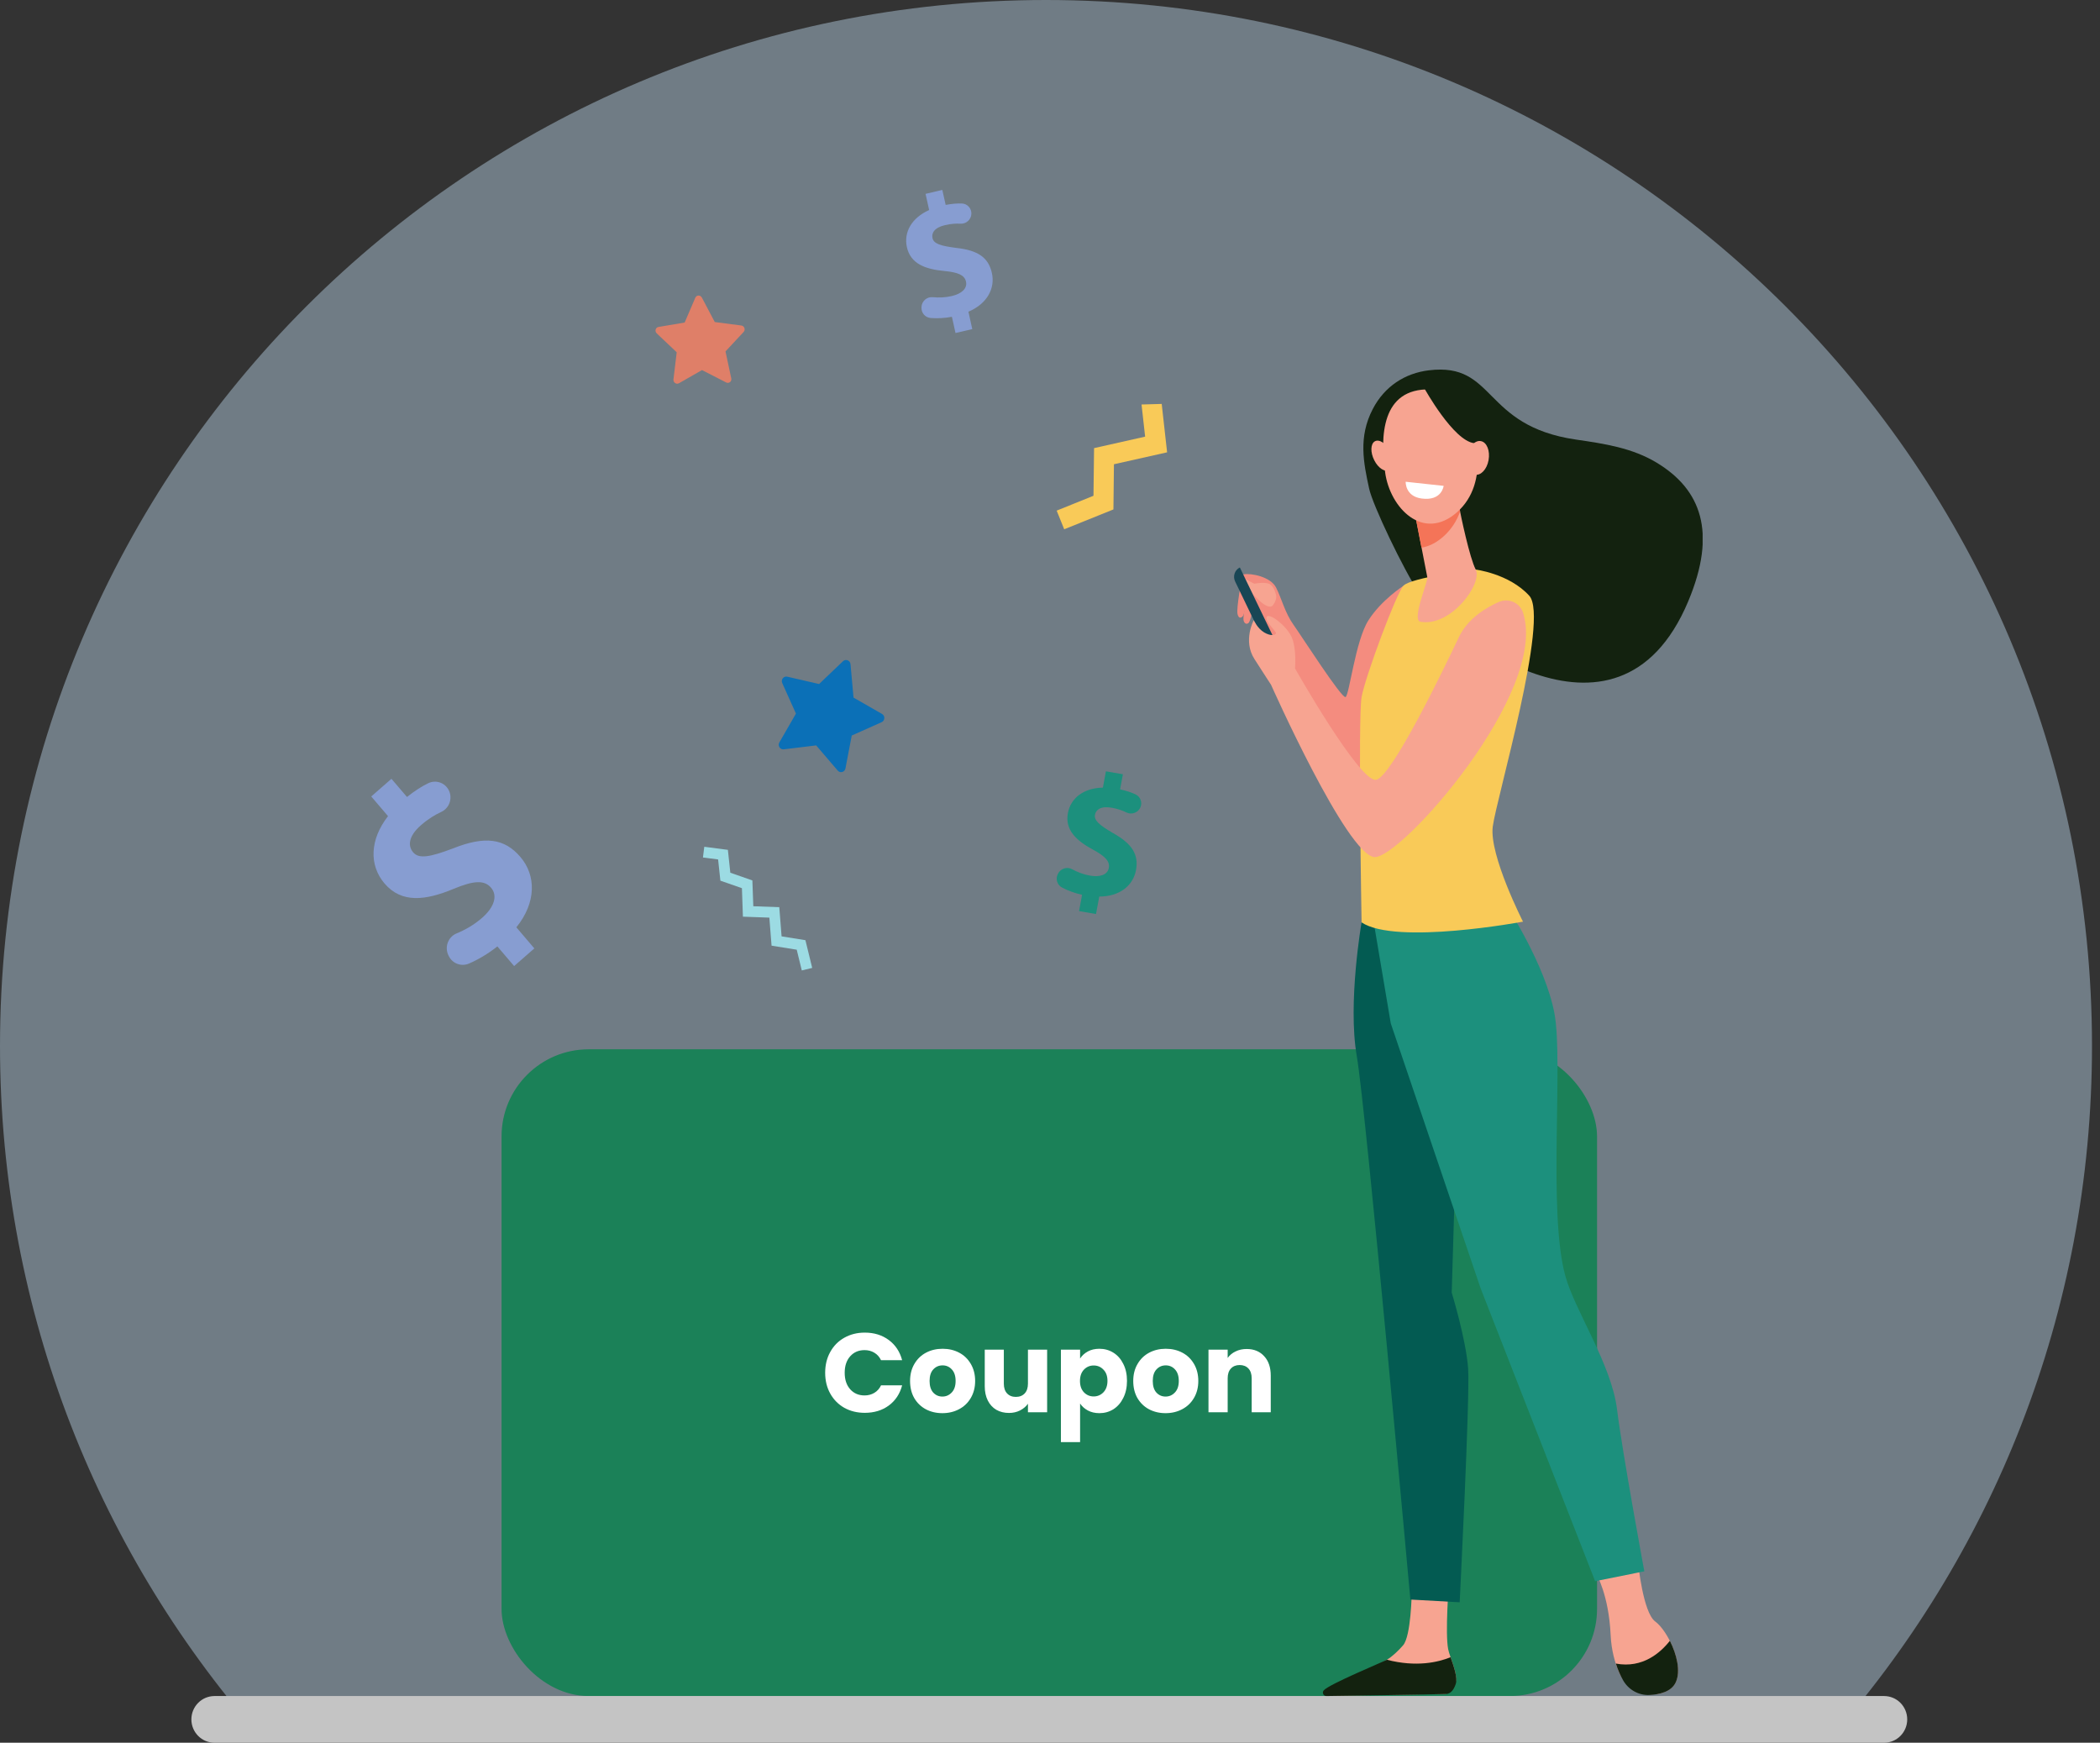 <svg width="241" height="200" viewBox="0 0 241 200" fill="none" xmlns="http://www.w3.org/2000/svg">
<rect x="0" y="0" width="241" height="200" fill="#333333" stroke="none"/>
<path opacity="0.4" fill-rule="evenodd" clip-rule="evenodd" d="M209.629 199.942C228.57 178.72 240.082 150.725 240.082 120.041C240.082 53.744 186.338 0 120.041 0C53.744 0 0 53.744 0 120.041C0 150.725 11.512 178.72 30.453 199.942H209.629Z" fill="#CCEAFF"/>
<rect x="57.559" y="120.419" width="125.721" height="74.221" rx="10" fill="#1B8158"/>
<path d="M94.698 157.542C94.698 156.65 94.891 155.856 95.278 155.16C95.664 154.457 96.2 153.912 96.887 153.525C97.582 153.131 98.368 152.933 99.243 152.933C100.316 152.933 101.234 153.216 101.998 153.783C102.762 154.349 103.273 155.122 103.531 156.1H101.11C100.93 155.723 100.672 155.435 100.338 155.238C100.011 155.04 99.638 154.942 99.217 154.942C98.539 154.942 97.99 155.178 97.569 155.65C97.149 156.122 96.939 156.753 96.939 157.542C96.939 158.332 97.149 158.963 97.569 159.435C97.99 159.907 98.539 160.143 99.217 160.143C99.638 160.143 100.011 160.044 100.338 159.847C100.672 159.65 100.93 159.362 101.11 158.984H103.531C103.273 159.963 102.762 160.735 101.998 161.302C101.234 161.86 100.316 162.139 99.243 162.139C98.368 162.139 97.582 161.946 96.887 161.559C96.2 161.165 95.664 160.62 95.278 159.924C94.891 159.229 94.698 158.435 94.698 157.542Z" fill="white"/>
<path d="M108.149 162.177C107.445 162.177 106.81 162.027 106.244 161.727C105.686 161.426 105.244 160.997 104.917 160.439C104.6 159.881 104.441 159.229 104.441 158.482C104.441 157.744 104.604 157.096 104.93 156.538C105.256 155.972 105.703 155.538 106.269 155.238C106.836 154.937 107.471 154.787 108.175 154.787C108.879 154.787 109.514 154.937 110.08 155.238C110.647 155.538 111.093 155.972 111.419 156.538C111.745 157.096 111.909 157.744 111.909 158.482C111.909 159.22 111.741 159.873 111.406 160.439C111.08 160.997 110.63 161.426 110.055 161.727C109.488 162.027 108.853 162.177 108.149 162.177ZM108.149 160.272C108.57 160.272 108.926 160.117 109.218 159.808C109.518 159.499 109.668 159.057 109.668 158.482C109.668 157.907 109.522 157.465 109.231 157.156C108.947 156.847 108.595 156.693 108.175 156.693C107.746 156.693 107.389 156.847 107.106 157.156C106.823 157.457 106.681 157.899 106.681 158.482C106.681 159.057 106.819 159.499 107.093 159.808C107.377 160.117 107.728 160.272 108.149 160.272Z" fill="white"/>
<path d="M120.171 154.89V162.074H117.969V161.096C117.746 161.413 117.441 161.671 117.055 161.868C116.677 162.057 116.257 162.152 115.793 162.152C115.244 162.152 114.759 162.031 114.338 161.791C113.918 161.542 113.592 161.186 113.36 160.723C113.128 160.259 113.012 159.714 113.012 159.087V154.89H115.201V158.791C115.201 159.272 115.325 159.645 115.574 159.911C115.823 160.177 116.158 160.311 116.579 160.311C117.008 160.311 117.347 160.177 117.596 159.911C117.845 159.645 117.969 159.272 117.969 158.791V154.89H120.171Z" fill="white"/>
<path d="M123.954 155.907C124.168 155.572 124.465 155.302 124.842 155.096C125.22 154.89 125.662 154.787 126.168 154.787C126.761 154.787 127.297 154.937 127.778 155.238C128.258 155.538 128.636 155.967 128.911 156.525C129.194 157.083 129.336 157.731 129.336 158.469C129.336 159.208 129.194 159.86 128.911 160.426C128.636 160.984 128.258 161.418 127.778 161.727C127.297 162.027 126.761 162.177 126.168 162.177C125.67 162.177 125.228 162.074 124.842 161.868C124.465 161.662 124.168 161.396 123.954 161.07V165.499H121.752V154.89H123.954V155.907ZM127.095 158.469C127.095 157.92 126.941 157.491 126.632 157.182C126.331 156.864 125.958 156.705 125.512 156.705C125.074 156.705 124.701 156.864 124.392 157.182C124.091 157.499 123.941 157.933 123.941 158.482C123.941 159.032 124.091 159.465 124.392 159.783C124.701 160.1 125.074 160.259 125.512 160.259C125.949 160.259 126.323 160.1 126.632 159.783C126.941 159.456 127.095 159.019 127.095 158.469Z" fill="white"/>
<path d="M133.761 162.177C133.057 162.177 132.422 162.027 131.855 161.727C131.297 161.426 130.855 160.997 130.529 160.439C130.212 159.881 130.053 159.229 130.053 158.482C130.053 157.744 130.216 157.096 130.542 156.538C130.868 155.972 131.315 155.538 131.881 155.238C132.448 154.937 133.083 154.787 133.787 154.787C134.49 154.787 135.126 154.937 135.692 155.238C136.259 155.538 136.705 155.972 137.031 156.538C137.357 157.096 137.52 157.744 137.52 158.482C137.52 159.22 137.353 159.873 137.018 160.439C136.692 160.997 136.241 161.426 135.666 161.727C135.1 162.027 134.465 162.177 133.761 162.177ZM133.761 160.272C134.181 160.272 134.538 160.117 134.829 159.808C135.13 159.499 135.28 159.057 135.28 158.482C135.28 157.907 135.134 157.465 134.842 157.156C134.559 156.847 134.207 156.693 133.787 156.693C133.357 156.693 133.001 156.847 132.718 157.156C132.435 157.457 132.293 157.899 132.293 158.482C132.293 159.057 132.43 159.499 132.705 159.808C132.988 160.117 133.34 160.272 133.761 160.272Z" fill="white"/>
<path d="M143.066 154.813C143.907 154.813 144.577 155.088 145.074 155.637C145.581 156.178 145.834 156.924 145.834 157.877V162.074H143.645V158.173C143.645 157.693 143.521 157.319 143.272 157.053C143.023 156.787 142.688 156.654 142.268 156.654C141.847 156.654 141.512 156.787 141.263 157.053C141.014 157.319 140.89 157.693 140.89 158.173V162.074H138.688V154.89H140.89V155.843C141.113 155.525 141.414 155.276 141.791 155.096C142.169 154.907 142.594 154.813 143.066 154.813Z" fill="white"/>
<g clip-path="url(#clip1_4337_9959)">
<path d="M83.533 97.53L83.813 100.155L86.344 101.04L86.451 104.003L89.431 104.109L89.696 107.459L92.431 107.896L93.209 111.079L92.016 111.37L91.433 108.988L88.546 108.527L88.293 105.309L85.258 105.2L85.145 101.929L82.672 101.067L82.411 98.631L80.672 98.408L80.825 97.177L83.533 97.53Z" fill="#9CDBE3"/>
</g>
<path d="M216.219 200H24.62C23.144 200 21.963 198.793 21.963 197.32C21.963 195.848 23.144 194.641 24.62 194.641H216.219C217.695 194.641 218.876 195.848 218.876 197.32C218.876 198.793 217.695 200 216.219 200Z" fill="#C4C4C4"/>
<g clip-path="url(#clip3_4337_9959)">
<path d="M59.003 110.868L57.078 108.611C56.026 109.451 54.863 110.133 53.813 110.583C52.938 110.957 51.928 110.579 51.509 109.725L51.457 109.622C50.999 108.677 51.428 107.524 52.395 107.122C53.382 106.716 54.415 106.133 55.337 105.324C56.684 104.143 57.163 102.816 56.35 101.87C55.579 100.969 54.336 101.062 52.081 101.997C48.82 103.356 46.083 103.681 44.121 101.38C42.352 99.287 42.425 96.37 44.53 93.66L42.605 91.404L44.923 89.377L46.707 91.463C47.601 90.753 48.404 90.245 49.13 89.89C50.016 89.453 51.077 89.819 51.513 90.709C51.963 91.628 51.563 92.749 50.639 93.178C49.943 93.501 49.147 93.97 48.311 94.701C46.776 96.044 46.846 97.146 47.41 97.81C48.079 98.597 49.329 98.368 51.988 97.366C55.653 95.904 57.898 96.211 59.723 98.348C61.526 100.459 61.571 103.562 59.259 106.421L61.321 108.841L59.003 110.868Z" fill="#879DD1"/>
</g>
<g clip-path="url(#clip4_4337_9959)">
<path d="M109.655 38.217L109.244 36.358C108.394 36.518 107.53 36.554 106.799 36.493C106.19 36.442 105.732 35.923 105.751 35.313L105.752 35.239C105.777 34.565 106.368 34.041 107.037 34.104C107.719 34.171 108.48 34.151 109.246 33.971C110.365 33.707 111.036 33.098 110.86 32.317C110.694 31.575 109.962 31.253 108.402 31.104C106.144 30.893 104.494 30.253 104.075 28.358C103.702 26.639 104.621 25.008 106.63 24.105L106.219 22.247L108.143 21.796L108.526 23.515C109.247 23.381 109.855 23.335 110.373 23.352C111.007 23.371 111.498 23.899 111.478 24.534C111.456 25.19 110.892 25.706 110.239 25.671C109.747 25.644 109.155 25.671 108.461 25.833C107.186 26.133 106.894 26.778 107.014 27.325C107.157 27.972 107.934 28.219 109.743 28.451C112.261 28.725 113.441 29.575 113.832 31.336C114.219 33.076 113.31 34.849 111.139 35.773L111.579 37.766L109.655 38.217Z" fill="#879DD1"/>
</g>
<g clip-path="url(#clip5_4337_9959)">
<path d="M123.833 104.559L124.181 102.688C123.337 102.502 122.527 102.198 121.879 101.856C121.339 101.57 121.119 100.914 121.376 100.36L121.406 100.292C121.692 99.682 122.441 99.43 123.032 99.75C123.633 100.079 124.341 100.358 125.117 100.492C126.25 100.686 127.106 100.389 127.249 99.601C127.387 98.853 126.839 98.27 125.461 97.523C123.466 96.446 122.199 95.211 122.554 93.304C122.883 91.576 124.368 90.434 126.57 90.389L126.918 88.518L128.865 88.855L128.545 90.588C129.261 90.746 129.839 90.942 130.309 91.161C130.884 91.426 131.13 92.103 130.863 92.68C130.586 93.276 129.865 93.529 129.278 93.242C128.836 93.025 128.28 92.817 127.578 92.696C126.288 92.473 125.767 92.953 125.663 93.502C125.541 94.153 126.16 94.685 127.734 95.606C129.944 96.844 130.698 98.088 130.369 99.861C130.044 101.614 128.514 102.89 126.154 102.891L125.78 104.897L123.833 104.559Z" fill="#1C907D"/>
</g>
<g clip-path="url(#clip6_4337_9959)">
<path d="M89.439 85.206L91.344 81.893L89.773 78.394C89.593 77.997 89.934 77.559 90.353 77.659L94.001 78.5L96.743 75.883C97.058 75.585 97.566 75.784 97.605 76.221L97.953 80.058L101.222 81.933C101.595 82.145 101.569 82.708 101.177 82.88L97.747 84.411L97.026 88.188C96.942 88.619 96.415 88.764 96.138 88.433L93.667 85.544L89.947 85.995C89.522 86.048 89.226 85.577 89.439 85.206Z" fill="#0B70B7"/>
</g>
<g clip-path="url(#clip7_4337_9959)">
<path d="M77.287 43.541L77.66 40.427L75.371 38.262C75.109 38.017 75.225 37.577 75.57 37.522L78.573 37.015L79.794 34.167C79.936 33.841 80.38 33.833 80.548 34.153L82.029 36.958L85.076 37.356C85.423 37.4 85.583 37.836 85.344 38.09L83.26 40.33L83.922 43.425C83.996 43.778 83.647 44.055 83.334 43.89L80.563 42.471L77.919 43.981C77.617 44.154 77.246 43.89 77.287 43.541Z" fill="#DF7F68"/>
</g>
<g clip-path="url(#clip8_4337_9959)">
<path d="M131.005 46.42L131.417 50.11L125.557 51.427L125.49 56.896L121.265 58.6L122.13 60.741L127.779 58.464L127.838 53.278L133.939 51.91L133.32 46.355L131.005 46.42Z" fill="#F9CA58"/>
</g>
<g clip-path="url(#clip9_4337_9959)">
<path d="M161.844 70.806L161.064 67.228C161.064 67.228 158.517 68.859 157.039 71.195C155.549 73.532 154.853 79.763 154.42 79.995C154 80.226 149.302 72.899 148.473 71.743C147.452 70.319 147.08 68.676 146.443 67.423C145.806 66.181 143.572 65.755 142.719 65.913C141.866 66.072 143.884 69.711 143.884 69.711C143.884 69.711 148.978 78.668 150.672 83.573C152.366 88.478 157.664 90.814 158.517 90.121C159.37 89.415 161.844 70.806 161.844 70.806Z" fill="#F48C7F"/>
<path d="M146.395 68.116C146.395 68.116 146.179 67.179 145.615 66.985C145.038 66.79 144.053 66.96 143.981 66.985C143.921 67.009 142.815 66.4 142.815 66.4L143.728 68.116C143.728 68.116 145.506 70.234 146.095 69.443C146.684 68.652 146.395 68.116 146.395 68.116Z" fill="#F7A491"/>
<path d="M142.502 66.473C142.502 66.473 141.866 69.784 142.022 70.477C142.19 71.171 142.598 70.794 142.67 70.648C142.983 70.027 143.211 67.909 143.211 67.909L142.502 66.473Z" fill="#F48C7F"/>
<path d="M143.884 69.224C143.884 69.224 143.584 71.28 143.26 71.512C143.055 71.67 142.791 71.572 142.707 71.159C142.623 70.745 143.115 68.213 143.115 68.213L143.884 69.224Z" fill="#F48C7F"/>
<path d="M145.746 75.041L146.816 74.518L142.287 65.123C141.698 65.415 141.458 66.133 141.746 66.729L145.746 75.041Z" fill="#184655"/>
<path d="M157.123 56.067C156.486 53.122 155.861 50.165 157.543 46.94C158.901 44.323 161.255 42.826 163.983 42.497C171.707 41.56 170.049 48.862 180.849 50.445C184.201 50.931 187.313 51.406 190.124 53.098C195.181 56.153 197.092 61.045 193.74 69.017C185.535 88.538 165.376 71.962 162.889 68.116C161.015 65.268 157.531 57.966 157.123 56.067Z" fill="#13220F"/>
<path d="M187.998 179.391C187.998 179.391 188.551 185.05 189.956 186.085C191.374 187.119 193.26 190.965 192.311 193.046C192.011 193.691 191.422 194.069 190.761 194.276C188.779 194.896 186.665 193.85 185.812 191.927C185.343 190.856 184.923 189.42 184.839 187.618C184.622 183.018 183.217 180.681 183.217 180.681L187.998 179.391Z" fill="#F7A491"/>
<path d="M166.278 181.704C166.278 181.704 165.833 187.412 166.194 189.261C166.386 190.259 167.467 192.304 166.975 193.229C166.482 194.166 165.917 194.397 165.917 194.397L153.099 194.604C152.402 194.617 152.859 194.166 153.423 193.74C154.348 193.059 155.093 192.596 158.037 191.16C158.229 191.063 158.926 190.612 159.178 190.466C159.815 190.077 160.463 189.456 161.016 188.823C161.941 187.789 162.013 182.762 162.013 182.762L166.278 181.704Z" fill="#F7A491"/>
<path d="M156.258 105.845C156.258 105.845 154.648 115.107 155.705 121.18C156.763 127.253 161.856 183.566 161.856 183.566L167.515 183.882C167.515 183.882 168.704 160.356 168.488 157.095C168.271 153.821 166.602 148.344 166.602 148.344L167.166 129.358L160.03 104.409L156.258 105.845Z" fill="#035B52"/>
<path d="M172.873 103.898C172.873 103.898 177.33 110.676 178.387 116.275C179.444 121.886 177.606 139.119 179.648 146.458C180.753 150.437 184.934 156.584 185.571 161.72C186.208 166.855 188.706 180.328 188.706 180.328L183.06 181.46L169.917 147.845L159.61 117.455L156.967 101.804L172.873 103.898Z" fill="#1C907D"/>
<path d="M169.269 65.353C169.269 65.353 173.173 65.804 175.504 68.372C177.834 70.94 171.732 91.605 171.311 94.867C170.891 98.141 174.783 105.772 174.783 105.772C174.783 105.772 160.211 108.498 156.258 105.857C156.258 105.857 155.838 82.331 156.258 79.995C156.679 77.658 160.211 68.153 161.064 67.216C161.917 66.278 169.269 65.353 169.269 65.353Z" fill="#F9CA58"/>
<path d="M174.783 70.307C174.41 69.151 173.113 68.603 172.02 69.078C170.518 69.735 168.44 70.988 167.418 73.13C165.725 76.709 159.79 89.013 157.952 89.487C156.114 89.95 148.617 76.709 148.617 76.709C148.617 76.709 148.834 74.372 148.197 73.045C147.56 71.719 145.65 70.319 145.374 70.781C145.085 71.244 146.431 72.412 146.431 72.656C146.431 72.887 145.866 73.045 145.085 72.583C144.305 72.12 143.884 71.171 143.884 71.171C143.884 71.171 142.611 73.52 143.956 75.625C145.302 77.731 145.866 78.583 145.866 78.583C145.866 78.583 154.564 98.129 157.736 98.36C160.703 98.591 177.762 79.422 174.783 70.307Z" fill="#F7A491"/>
<path d="M167.311 57.382C167.311 57.382 167.347 57.552 167.395 57.857C167.659 59.293 168.668 64.039 169.353 65.354C170.182 66.936 166.53 71.974 163.01 71.354C161.965 71.171 163.899 66.729 163.803 66.254C163.623 65.354 163.382 64.124 163.142 62.859C162.998 62.153 162.866 61.422 162.734 60.753C162.361 58.83 162.049 57.248 162.049 57.248L167.311 57.382Z" fill="#F7A491"/>
<path d="M167.395 57.857C167.335 57.552 167.311 57.382 167.311 57.382L162.037 57.248C162.037 57.248 162.349 58.818 162.722 60.753C162.854 61.422 162.998 62.141 163.13 62.846C163.947 62.725 164.8 62.323 165.653 61.569C166.578 60.741 167.191 59.755 167.563 58.696C167.491 58.368 167.431 58.076 167.395 57.857Z" fill="#F47458"/>
<path d="M164.139 44.688C164.139 44.688 166.289 44.992 167.851 47.025C169.413 49.057 171.083 55.361 167.214 58.781C163.346 62.201 159.526 58.331 158.961 54.217C158.384 50.116 158.505 44.542 164.139 44.688Z" fill="#F7A491"/>
<path d="M157.711 52.818C158.168 53.73 158.949 54.229 159.441 53.937C159.934 53.645 159.958 52.684 159.501 51.771C159.045 50.858 158.264 50.359 157.771 50.651C157.279 50.943 157.255 51.917 157.711 52.818Z" fill="#F7A491"/>
<path d="M163.479 44.591C163.479 44.591 166.794 50.579 169.173 50.859C171.552 51.139 171.864 54.315 171.864 54.315C171.864 54.315 171.011 46.976 168.668 45.564C166.314 44.165 163.479 44.591 163.479 44.591Z" fill="#13220F"/>
<path d="M168.404 52.295C168.212 53.353 168.596 54.339 169.269 54.473C169.942 54.607 170.638 53.865 170.831 52.806C171.023 51.747 170.638 50.761 169.966 50.627C169.293 50.481 168.596 51.224 168.404 52.295Z" fill="#F7A491"/>
<path d="M185.438 190.916C188.514 191.488 190.568 189.663 191.637 188.3C192.418 189.845 192.899 191.768 192.322 193.046C191.818 194.166 190.436 194.47 189.271 194.519C188.033 194.568 186.88 193.91 186.267 192.827C185.979 192.316 185.679 191.683 185.438 190.916Z" fill="#13220F"/>
<path d="M159.165 190.478C162.553 191.354 165.064 190.758 166.47 190.186C166.83 191.221 167.31 192.523 167.058 193.277C166.746 194.19 166.301 194.397 165.917 194.409C162.817 194.494 154.576 194.604 152.21 194.64C151.885 194.64 151.693 194.251 151.909 193.995C152.486 193.29 158.913 190.636 159.165 190.478Z" fill="#13220F"/>
<path d="M165.676 55.758L161.318 55.287C161.318 55.287 161.241 56.955 163.145 57.21C165.484 57.528 165.676 55.758 165.676 55.758Z" fill="white"/>
</g>
<defs>
<clipPath id="clip0_4337_9959">
<rect width="65.133" height="28.779" fill="white" transform="translate(15.148 36.353)"/>
</clipPath>
<clipPath id="clip1_4337_9959">
<rect width="7.574" height="17.419" fill="white" transform="translate(80.279 97.386) rotate(-21.02)"/>
</clipPath>
<clipPath id="clip2_4337_9959">
<rect width="49.986" height="31.052" fill="white" transform="translate(187.824 58.316)"/>
</clipPath>
<clipPath id="clip3_4337_9959">
<rect width="23.478" height="18.934" fill="white" transform="translate(44 87.491) rotate(19.619)"/>
</clipPath>
<clipPath id="clip4_4337_9959">
<rect width="15.07" height="12.153" fill="white" transform="translate(108.187 20.449) rotate(47.588)"/>
</clipPath>
<clipPath id="clip5_4337_9959">
<rect width="15.07" height="12.153" fill="white" transform="translate(129.433 87.633) rotate(70.618)"/>
</clipPath>
<clipPath id="clip6_4337_9959">
<rect width="12.118" height="12.875" fill="white" transform="translate(89.368 75.736)"/>
</clipPath>
<clipPath id="clip7_4337_9959">
<rect width="9.846" height="10.603" fill="white" transform="translate(74.221 36.37) rotate(-22.726)"/>
</clipPath>
<clipPath id="clip8_4337_9959">
<rect width="16.662" height="9.088" fill="white" transform="translate(118.147 53.317) rotate(-28.209)"/>
</clipPath>
<clipPath id="clip9_4337_9959">
<rect width="53.772" height="152.229" fill="white" transform="translate(141.626 42.412)"/>
</clipPath>
</defs>
</svg>
